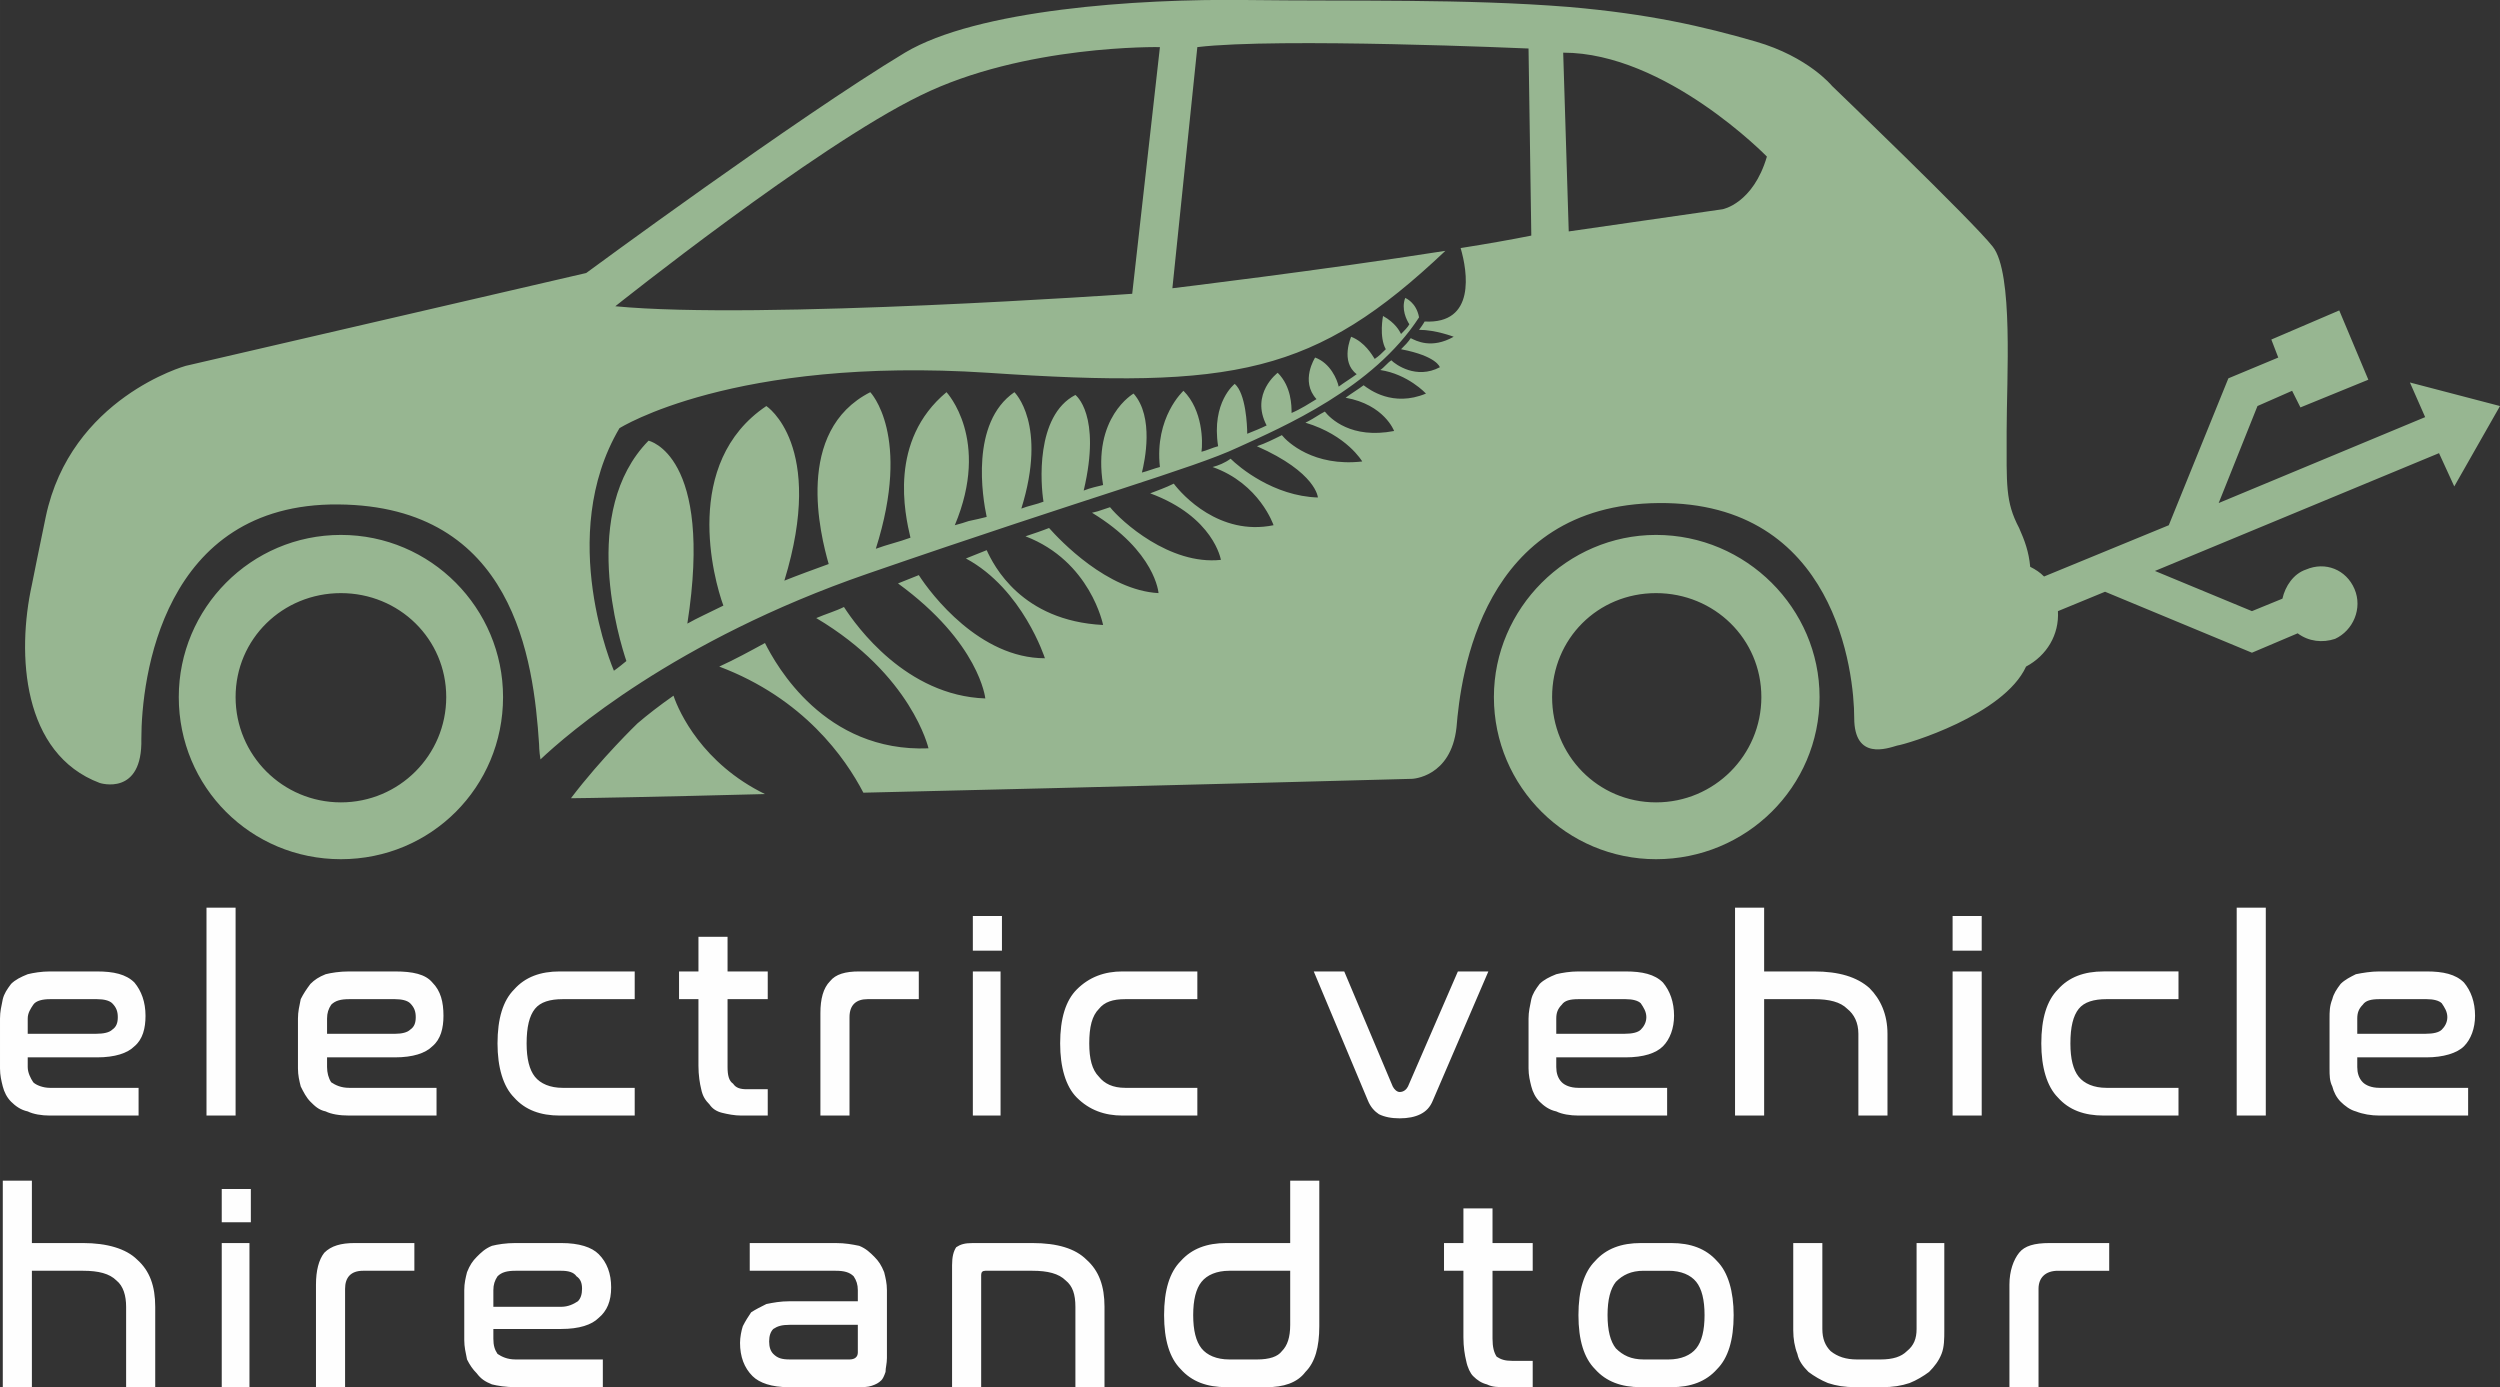 <?xml version="1.0" encoding="UTF-8"?>
<!DOCTYPE svg PUBLIC "-//W3C//DTD SVG 1.1//EN" "http://www.w3.org/Graphics/SVG/1.1/DTD/svg11.dtd">
<!-- Creator: CorelDRAW X7 -->
<svg xmlns="http://www.w3.org/2000/svg" xml:space="preserve" width="48mm" height="26.634mm" version="1.1" style="shape-rendering:geometricPrecision; text-rendering:geometricPrecision; image-rendering:optimizeQuality; fill-rule:evenodd; clip-rule:evenodd"
viewBox="0 0 1804 1001"
 xmlns:xlink="http://www.w3.org/1999/xlink">
 <rect x="0" y="0" width="1804" height="1001" fill="#333333" stroke="none"/>
 <defs>
  <style type="text/css">
   <![CDATA[
    .fil0 {fill:#97B691}
    .fil1 {fill:#FEFEFE;fill-rule:nonzero}
   ]]>
  </style>
 </defs>
 <g id="Layer_x0020_1">
  <g id="_2655060382320">
   <path class="fil0" d="M246 386c-65,0 -117,53 -117,117 0,65 52,117 117,117 65,0 117,-52 117,-117 0,-64 -52,-117 -117,-117zm1442 -162l21 50 -49 20 -6 -12 -25 11 -28 70 149 -62 -11 -25 65 17 -33 58 -11 -24 -205 85 70 29 22 -9c2,-9 8,-18 17,-21 14,-6 29,0 35,14 6,14 -1,30 -14,36 -9,3 -19,2 -27,-4l-33 14 -106 -44 -34 14c1,17 -8,32 -23,40 -16,35 -86,56 -93,57 -7,2 -31,11 -31,-20 0,-32 -13,-156 -141,-155 -128,1 -143,125 -146,162 -4,36 -32,37 -32,37 0,0 -221,6 -396,10 -13,-25 -43,-68 -104,-91 11,-5 22,-11 33,-17 8,16 43,79 118,76 0,0 -12,-53 -81,-94 7,-3 14,-5 20,-8 9,14 45,64 102,66 0,0 -4,-40 -63,-83 5,-2 10,-4 15,-6 9,14 44,60 91,60 0,0 -16,-50 -57,-72 5,-2 10,-4 15,-6 5,11 25,51 84,54 0,0 -9,-46 -56,-64 6,-2 12,-4 17,-6 8,9 42,45 79,47 0,0 -2,-30 -48,-58l4 -1c3,-1 6,-2 9,-3 8,10 43,42 80,38 0,0 -5,-31 -51,-48l0 0c5,-2 11,-4 17,-7 6,8 33,38 72,30 0,0 -10,-30 -44,-42 4,-1 9,-3 13,-6 6,6 31,27 63,28 0,0 -1,-18 -44,-37l0 0c6,-2 12,-5 18,-8 4,5 23,23 58,19 0,0 -11,-19 -41,-28l2 -1c4,-2 8,-5 12,-7 4,5 19,20 50,14 0,0 -7,-19 -35,-24l0 0c4,-3 9,-6 13,-9 4,3 21,16 45,6 0,0 -13,-14 -33,-17l0 0c3,-2 5,-5 8,-7 3,3 18,14 35,5 0,0 -2,-8 -28,-13l0 0c3,-3 5,-5 7,-8 4,2 15,8 31,-1 0,0 -13,-5 -25,-5l0 0c3,-4 4,-6 4,-6 37,2 31,-36 26,-53 19,-3 36,-6 51,-9l-2 -135c0,0 -181,-8 -239,-1l-18 174c0,0 108,-13 197,-27 -94,89 -152,100 -330,88 -184,-12 -266,40 -266,40 -46,78 -4,175 -4,175 0,0 3,-2 9,-7 -5,-15 -34,-108 16,-159 0,0 47,10 28,132 7,-4 16,-8 26,-13 -7,-19 -30,-103 31,-144 0,0 43,28 13,126 10,-4 21,-8 32,-12 -6,-21 -25,-96 30,-124 0,0 30,31 4,113 8,-3 17,-5 25,-8 -4,-17 -16,-70 26,-105 0,0 32,34 6,96 4,-1 7,-2 10,-3 5,-1 9,-2 13,-3 -3,-14 -12,-68 20,-90 0,0 24,23 5,84 5,-2 11,-3 16,-5 -2,-12 -6,-62 23,-77 0,0 19,14 6,69 5,-2 10,-3 14,-4 -8,-49 22,-66 22,-66 15,17 8,49 6,57 4,-1 9,-3 13,-4 -4,-36 17,-55 17,-55 14,14 14,37 13,44 4,-1 8,-3 12,-4 -5,-32 12,-45 12,-45 8,7 9,30 9,36 5,-2 10,-4 14,-6 -12,-23 8,-38 8,-38 10,10 10,24 10,29 7,-3 13,-7 18,-10 -12,-13 -1,-30 -1,-30 11,4 16,16 17,21 4,-3 9,-6 13,-9 -12,-9 -4,-27 -4,-27 10,4 15,13 17,16 3,-2 5,-4 8,-7 -5,-9 -2,-24 -2,-24 9,5 12,11 13,13 2,-2 5,-5 6,-7 -2,-3 -6,-11 -3,-19 0,0 8,3 10,14l0 0c-33,51 -98,79 -131,94 -32,15 -105,35 -267,91 -139,48 -217,116 -236,134 -1,-6 -1,-11 -1,-11 -4,-61 -18,-172 -145,-173 -127,-1 -142,126 -142,169 1,42 -30,32 -30,32 -56,-21 -60,-93 -49,-143 2,-10 5,-25 10,-49 18,-86 101,-109 101,-109l289 -67c0,0 152,-112 230,-159 52,-31 167,-39 246,-38 77,1 158,-1 233,5 58,5 97,14 135,25 38,11 55,32 55,32 0,0 102,98 116,116 15,19 10,95 10,133 0,39 -1,51 9,70 4,9 7,17 8,28 4,2 7,4 10,7l90 -37 43 -106 36 -15 -5 -13 49 -21zm-493 162c-64,0 -117,53 -117,117 0,65 53,117 117,117 65,0 118,-52 118,-117 0,-64 -53,-117 -118,-117zm0 42c-42,0 -75,33 -75,75 0,42 33,76 75,76 42,0 76,-34 76,-76 0,-42 -34,-75 -76,-75zm-783 148l1 0c7,0 63,-1 139,-3 -45,-22 -62,-59 -66,-71 -10,7 -19,14 -26,20 0,0 -26,25 -48,54zm716 -538l4 129 111 -16c0,0 22,-4 32,-38 0,0 -73,-75 -147,-75zm-291 -4l-20 178c0,0 -270,19 -373,9 0,0 144,-115 220,-152 75,-37 173,-35 173,-35zm-591 394c-42,0 -76,33 -76,75 0,42 34,76 76,76 42,0 76,-34 76,-76 0,-42 -34,-75 -76,-75z"/>
   <path class="fil1" d="M70 701c12,0 21,2 27,8 5,6 8,14 8,24 0,9 -2,17 -8,22 -5,5 -14,8 -27,8l-50 0 0 7c0,4 2,8 4,11 2,2 7,4 12,4l64 0 0 20 -64 0c-6,0 -12,-1 -16,-3 -5,-1 -9,-4 -12,-7 -3,-3 -5,-7 -6,-11 -1,-4 -2,-8 -2,-13l0 -36c0,-5 1,-9 2,-14 1,-4 3,-7 6,-11 3,-3 7,-5 12,-7 4,-1 10,-2 16,-2l34 0zm-50 45l49 0c6,0 10,-1 12,-3 3,-2 4,-5 4,-9 0,-4 -1,-7 -4,-10 -2,-2 -6,-3 -11,-3l-34 0c-5,0 -10,1 -12,4 -2,3 -4,6 -4,10l0 11zm150 -91l0 150 -21 0 0 -150 21 0zm115 46c13,0 22,2 27,8 6,6 8,14 8,24 0,9 -2,17 -8,22 -5,5 -14,8 -27,8l-49 0 0 7c0,4 1,8 3,11 3,2 7,4 13,4l63 0 0 20 -63 0c-7,0 -13,-1 -17,-3 -5,-1 -8,-4 -11,-7 -3,-3 -5,-7 -7,-11 -1,-4 -2,-8 -2,-13l0 -36c0,-5 1,-9 2,-14 2,-4 4,-7 7,-11 3,-3 6,-5 11,-7 4,-1 10,-2 17,-2l33 0zm-49 45l49 0c5,0 9,-1 11,-3 3,-2 4,-5 4,-9 0,-4 -1,-7 -4,-10 -2,-2 -6,-3 -11,-3l-33 0c-6,0 -10,1 -13,4 -2,3 -3,6 -3,10l0 11zm222 -45l0 20 -52 0c-9,0 -16,2 -20,7 -4,5 -6,13 -6,25 0,11 2,19 6,24 4,5 11,8 20,8l52 0 0 20 -54 0c-14,0 -25,-4 -33,-13 -8,-8 -12,-22 -12,-39 0,-18 4,-31 12,-39 8,-9 19,-13 33,-13l54 0zm46 0l0 -25 21 0 0 25 29 0 0 20 -29 0 0 49c0,6 1,10 4,12 2,3 5,4 10,4l15 0 0 19 -19 0c-5,0 -10,-1 -14,-2 -4,-1 -7,-3 -9,-6 -3,-3 -5,-6 -6,-11 -1,-4 -2,-10 -2,-17l0 -48 -14 0 0 -20 14 0zm159 0l0 20 -37 0c-8,0 -13,4 -13,13l0 71 -21 0 0 -74c0,-10 2,-18 7,-23 4,-5 11,-7 21,-7l43 0zm59 0l0 104 -20 0 0 -104 20 0zm1 -40l0 25 -21 0 0 -25 21 0zm141 40l0 20 -52 0c-9,0 -15,2 -19,7 -5,5 -7,13 -7,25 0,11 2,19 7,24 4,5 10,8 19,8l52 0 0 20 -54 0c-13,0 -24,-4 -33,-13 -8,-8 -12,-22 -12,-39 0,-18 4,-31 12,-39 9,-9 20,-13 33,-13l54 0zm106 0l35 83c1,2 3,4 5,4 3,0 5,-2 6,-4l36 -83 22 0 -40 93c-2,5 -5,8 -9,10 -4,2 -9,3 -15,3 -6,0 -11,-1 -15,-3 -3,-2 -6,-5 -8,-10l-39 -93 22 0zm203 0c12,0 21,2 27,8 5,6 8,14 8,24 0,9 -3,17 -8,22 -5,5 -14,8 -27,8l-50 0 0 7c0,4 1,8 4,11 2,2 6,4 12,4l64 0 0 20 -64 0c-6,0 -12,-1 -16,-3 -5,-1 -9,-4 -12,-7 -3,-3 -5,-7 -6,-11 -1,-4 -2,-8 -2,-13l0 -36c0,-5 1,-9 2,-14 1,-4 3,-7 6,-11 3,-3 7,-5 12,-7 4,-1 10,-2 16,-2l34 0zm-50 45l49 0c6,0 10,-1 12,-3 2,-2 4,-5 4,-9 0,-4 -2,-7 -4,-10 -2,-2 -6,-3 -11,-3l-34 0c-6,0 -10,1 -12,4 -3,3 -4,6 -4,10l0 11zm150 -91l0 46 36 0c18,0 31,4 40,12 8,8 13,19 13,33l0 59 -21 0 0 -59c0,-8 -3,-14 -8,-18 -5,-5 -13,-7 -24,-7l-36 0 0 84 -21 0 0 -150 21 0zm157 46l0 104 -21 0 0 -104 21 0zm0 -40l0 25 -21 0 0 -25 21 0zm142 40l0 20 -52 0c-9,0 -16,2 -20,7 -4,5 -6,13 -6,25 0,11 2,19 6,24 4,5 11,8 20,8l52 0 0 20 -54 0c-14,0 -25,-4 -33,-13 -8,-8 -12,-22 -12,-39 0,-18 4,-31 12,-39 8,-9 19,-13 33,-13l54 0zm63 -46l0 150 -21 0 0 -150 21 0zm116 46c12,0 21,2 27,8 5,6 8,14 8,24 0,9 -3,17 -8,22 -5,5 -15,8 -27,8l-50 0 0 7c0,4 1,8 4,11 2,2 6,4 12,4l64 0 0 20 -64 0c-6,0 -12,-1 -17,-3 -4,-1 -8,-4 -11,-7 -3,-3 -5,-7 -6,-11 -2,-4 -2,-8 -2,-13l0 -36c0,-5 0,-9 2,-14 1,-4 3,-7 6,-11 3,-3 7,-5 11,-7 5,-1 11,-2 17,-2l34 0zm-50 45l49 0c6,0 10,-1 12,-3 2,-2 4,-5 4,-9 0,-4 -2,-7 -4,-10 -2,-2 -6,-3 -11,-3l-34 0c-6,0 -10,1 -12,4 -3,3 -4,6 -4,10l0 11zm-1678 106l0 45 37 0c17,0 31,4 39,12 9,8 13,19 13,34l0 58 -21 0 0 -58c0,-8 -2,-15 -7,-19 -5,-5 -13,-7 -24,-7l-37 0 0 84 -21 0 0 -149 21 0zm157 45l0 104 -20 0 0 -104 20 0zm1 -39l0 24 -21 0 0 -24 21 0zm118 39l0 20 -37 0c-9,0 -13,5 -13,13l0 71 -21 0 0 -74c0,-10 2,-18 6,-23 5,-5 12,-7 22,-7l43 0zm106 0c13,0 22,3 27,8 6,6 9,14 9,24 0,10 -3,17 -9,22 -5,5 -14,8 -27,8l-49 0 0 7c0,5 1,8 3,11 3,2 7,4 13,4l63 0 0 20 -63 0c-7,0 -13,-1 -17,-2 -5,-2 -8,-4 -11,-8 -3,-3 -5,-6 -7,-10 -1,-5 -2,-9 -2,-14l0 -36c0,-5 1,-9 2,-13 2,-5 4,-8 7,-11 3,-3 6,-6 11,-8 4,-1 10,-2 17,-2l33 0zm-49 46l49 0c5,0 9,-2 12,-4 2,-2 3,-5 3,-9 0,-4 -1,-7 -4,-9 -2,-3 -6,-4 -11,-4l-33 0c-6,0 -10,1 -13,4 -2,3 -3,6 -3,10l0 12zm247 -46c7,0 12,1 17,2 5,2 8,5 11,8 3,3 5,6 7,11 1,4 2,8 2,13l0 49c0,4 -1,7 -1,10 -1,3 -2,5 -3,6 -2,2 -4,3 -7,4 -3,1 -6,1 -11,1l-49 0c-12,0 -21,-3 -26,-8 -6,-6 -9,-14 -9,-24 0,-4 1,-9 2,-12 2,-4 4,-7 6,-10 3,-2 7,-4 11,-6 5,-1 10,-2 17,-2l49 0 0 -8c0,-4 -1,-7 -3,-10 -3,-3 -7,-4 -13,-4l-62 0 0 -20 62 0zm10 84c4,0 6,-2 6,-5l0 -20 -49 0c-6,0 -9,1 -12,3 -2,2 -3,5 -3,9 0,4 1,7 3,9 3,3 6,4 12,4l43 0zm132 -84c18,0 31,4 39,12 9,8 13,19 13,34l0 58 -21 0 0 -58c0,-9 -2,-15 -7,-19 -5,-5 -13,-7 -24,-7l-34 0c-2,0 -3,1 -3,3l0 81 -21 0 0 -88c0,-6 1,-10 3,-13 3,-2 6,-3 12,-3l43 0zm207 -45l0 105c0,15 -3,26 -10,33 -6,8 -16,11 -28,11l-29 0c-14,0 -25,-4 -33,-13 -8,-8 -12,-21 -12,-39 0,-18 4,-31 12,-39 8,-9 19,-13 33,-13l46 0 0 -45 21 0zm-45 129c9,0 15,-2 18,-6 4,-4 6,-10 6,-19l0 -39 -44 0c-9,0 -16,3 -20,8 -4,5 -6,13 -6,24 0,11 2,19 6,24 4,5 11,8 20,8l20 0zm149 -84l0 -25 21 0 0 25 29 0 0 20 -29 0 0 49c0,6 1,10 3,13 3,2 6,3 11,3l15 0 0 19 -19 0c-6,0 -10,0 -14,-2 -4,-1 -7,-3 -10,-6 -2,-2 -4,-6 -5,-11 -1,-4 -2,-10 -2,-17l0 -48 -14 0 0 -20 14 0zm150 0c14,0 25,4 33,13 8,8 12,22 12,39 0,18 -4,31 -12,39 -8,9 -19,13 -33,13l-22 0c-14,0 -25,-4 -33,-13 -8,-8 -12,-21 -12,-39 0,-18 4,-31 12,-39 8,-9 19,-13 33,-13l22 0zm-20 20c-9,0 -15,3 -20,8 -4,5 -6,13 -6,24 0,11 2,19 6,24 5,5 11,8 20,8l18 0c9,0 16,-3 20,-8 4,-5 6,-13 6,-24 0,-11 -2,-19 -6,-24 -4,-5 -11,-8 -20,-8l-18 0zm129 -20l0 62c0,7 2,12 6,16 5,4 11,6 19,6l17 0c9,0 15,-2 19,-6 5,-4 7,-9 7,-16l0 -62 20 0 0 63c0,6 0,12 -2,17 -2,5 -5,9 -9,13 -4,3 -9,6 -14,8 -6,2 -12,3 -20,3l-19 0c-8,0 -14,-1 -20,-3 -5,-2 -10,-5 -14,-8 -4,-4 -7,-8 -8,-13 -2,-5 -3,-11 -3,-17l0 -63 21 0zm207 0l0 20 -37 0c-9,0 -14,5 -14,13l0 71 -21 0 0 -74c0,-10 3,-18 7,-23 4,-5 11,-7 22,-7l43 0z"/>
  </g>
 </g>
</svg>
